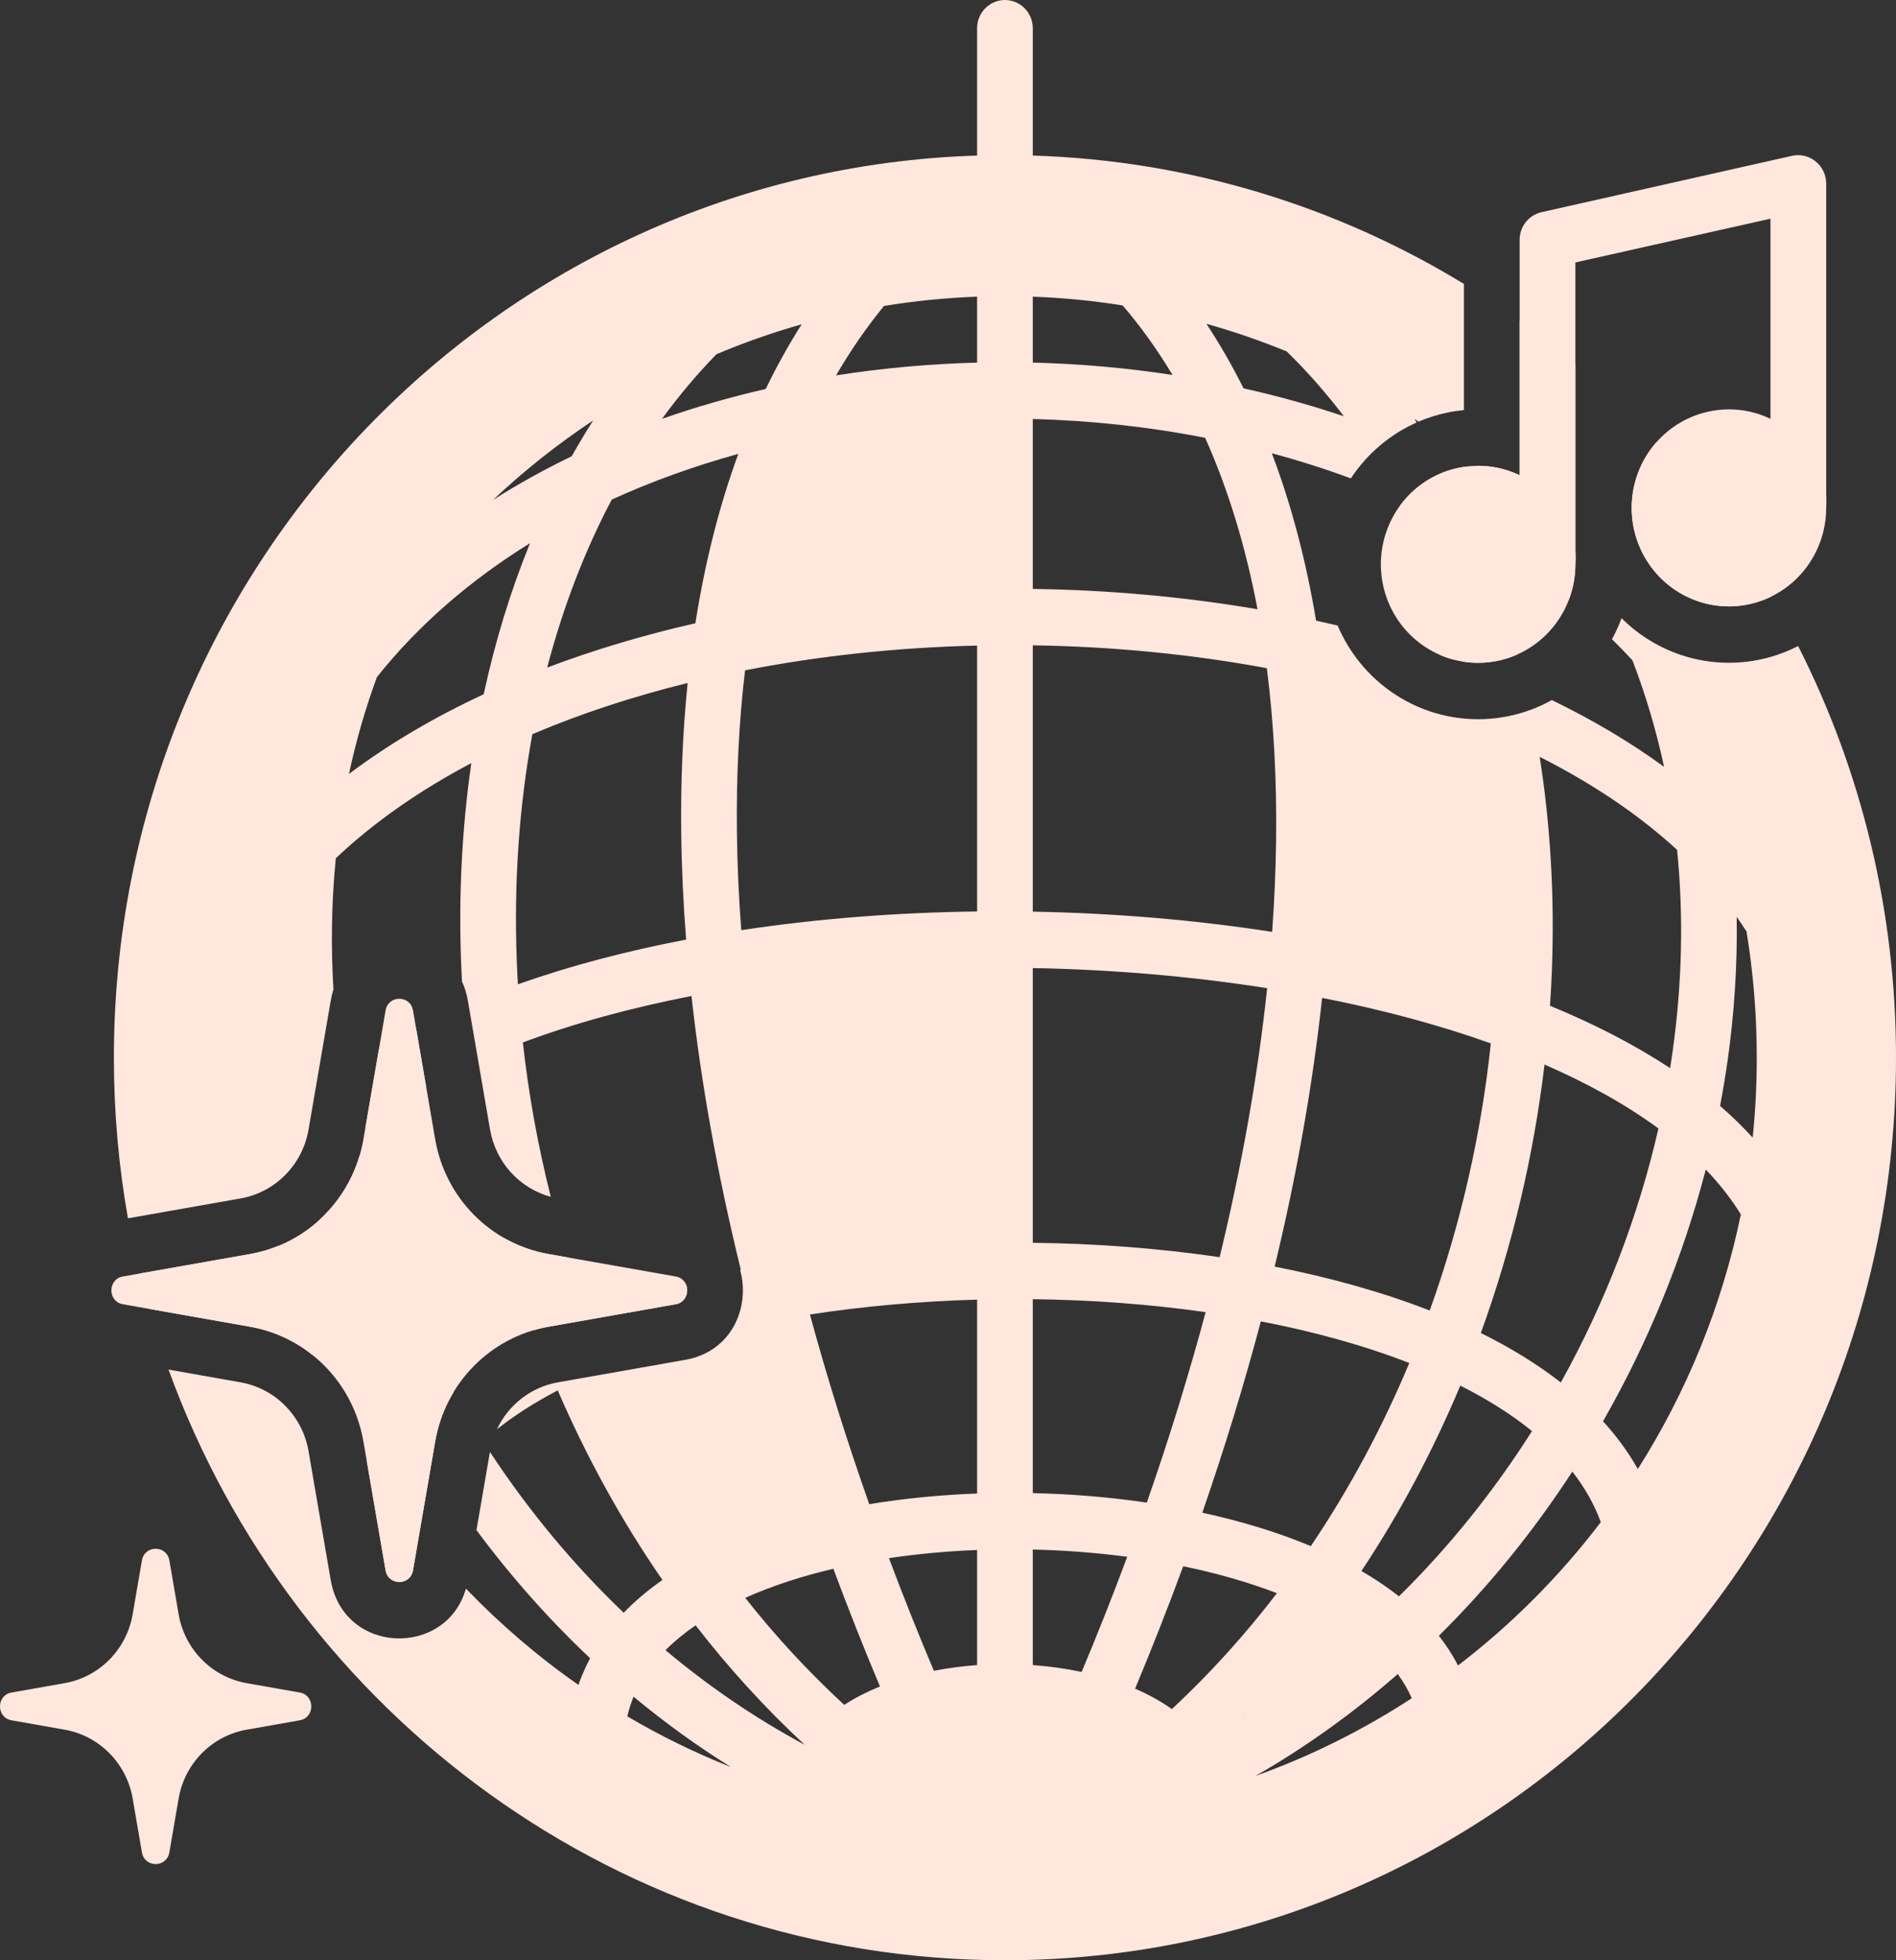 <svg width="60" height="62" viewBox="0 0 60 62" fill="none" xmlns="http://www.w3.org/2000/svg">
<rect x="0" y="0" width="60" height="62" fill="#333333" stroke="none"/>
<path fill-rule="evenodd" clip-rule="evenodd" d="M30.921 4.92V0.892C30.921 0.399 31.315 0 31.802 0C32.288 0 32.683 0.399 32.683 0.892V4.92C37.664 5.075 42.32 6.538 46.327 8.98V12.97C46.152 12.987 45.977 13.013 45.804 13.049C45.489 13.114 45.183 13.211 44.891 13.336C44.846 13.306 44.8 13.276 44.755 13.246C44.781 13.285 44.806 13.323 44.831 13.362C44.194 13.645 43.621 14.066 43.154 14.599C43.006 14.767 42.871 14.945 42.748 15.131C41.934 14.83 41.099 14.565 40.248 14.336C40.87 15.976 41.334 17.749 41.648 19.63C41.876 19.68 42.103 19.731 42.33 19.785C42.428 20.017 42.545 20.241 42.679 20.457C43.236 21.354 44.066 22.044 45.043 22.424C46.021 22.803 47.094 22.851 48.101 22.561C48.453 22.46 48.791 22.319 49.108 22.142C50.383 22.76 51.577 23.463 52.66 24.254C52.413 23.106 52.081 21.979 51.659 20.884C51.449 20.657 51.233 20.435 51.012 20.218C51.13 20.003 51.23 19.781 51.314 19.552C51.789 20.026 52.358 20.398 52.989 20.641C53.967 21.019 55.041 21.065 56.048 20.773C56.344 20.687 56.63 20.573 56.903 20.433C58.883 24.337 60 28.763 60 33.453C60 49.219 47.375 62 31.802 62C19.654 62 9.3 54.223 5.333 43.318L7.613 43.721C8.712 43.915 9.572 44.785 9.764 45.898L10.466 49.974C10.874 52.343 14.12 52.433 14.745 50.245C15.829 51.373 17.021 52.395 18.305 53.291C18.369 53.106 18.443 52.925 18.526 52.746C18.573 52.645 18.623 52.546 18.675 52.448C17.359 51.209 16.157 49.849 15.078 48.396L15.504 45.922C16.722 47.771 18.141 49.486 19.737 51.009C20.103 50.63 20.515 50.285 20.963 49.972C19.659 48.086 18.555 46.07 17.65 43.976C16.921 44.357 16.277 44.768 15.726 45.206C16.088 44.436 16.801 43.872 17.658 43.721L21.685 43.01C23.17 42.748 23.749 41.328 23.42 40.164C23.428 40.162 23.435 40.161 23.443 40.159C22.713 37.184 22.19 34.285 21.882 31.502C19.969 31.875 18.169 32.365 16.546 32.971C16.727 34.605 17.022 36.24 17.43 37.854C16.442 37.587 15.686 36.762 15.508 35.728L14.806 31.652C14.768 31.428 14.704 31.224 14.619 31.041C14.608 30.843 14.599 30.646 14.592 30.449C14.511 28.315 14.618 26.195 14.915 24.137C13.281 24.998 11.836 26.003 10.627 27.145C10.491 28.516 10.468 29.905 10.552 31.298C10.516 31.41 10.487 31.528 10.466 31.652L9.764 35.728C9.572 36.84 8.712 37.711 7.613 37.905L4.049 38.534C3.756 36.885 3.604 35.187 3.604 33.453C3.604 17.986 15.755 5.391 30.921 4.92ZM32.683 52.664C33.221 52.703 33.739 52.777 34.229 52.881C34.741 51.662 35.222 50.447 35.672 49.239C34.7 49.111 33.696 49.033 32.683 49.01V52.664ZM32.683 47.225C33.894 47.252 35.109 47.351 36.291 47.525C37.002 45.49 37.623 43.478 38.153 41.501C36.388 41.25 34.542 41.113 32.683 41.092V47.225ZM32.683 39.308V30.619C35.203 30.665 37.712 30.879 40.099 31.255C39.811 33.978 39.308 36.828 38.596 39.763C36.677 39.48 34.679 39.33 32.683 39.308ZM32.683 20.411V28.834C35.243 28.88 37.804 29.093 40.258 29.474C40.33 28.482 40.371 27.509 40.383 26.557C40.406 24.654 40.308 22.842 40.09 21.134C37.703 20.691 35.202 20.448 32.683 20.411ZM32.683 18.627C35.085 18.66 37.482 18.875 39.795 19.27C39.421 17.295 38.868 15.479 38.137 13.847C36.355 13.498 34.524 13.3 32.683 13.253V18.627ZM32.683 11.468V9.383C33.647 9.419 34.596 9.512 35.528 9.661C36.105 10.335 36.63 11.069 37.104 11.859C35.641 11.634 34.16 11.505 32.683 11.468ZM42.526 13.165C41.49 12.817 40.429 12.523 39.352 12.282C38.996 11.569 38.605 10.888 38.178 10.242C39.046 10.485 39.894 10.778 40.719 11.116C41.368 11.749 41.971 12.435 42.526 13.165ZM54.959 29.001C55.066 29.152 55.169 29.305 55.269 29.459C55.483 30.758 55.594 32.093 55.594 33.453C55.594 34.307 55.55 35.151 55.465 35.982C55.147 35.633 54.802 35.299 54.433 34.978C54.521 34.513 54.599 34.047 54.666 33.581C54.883 32.059 54.983 30.526 54.959 29.001ZM53.072 26.879C51.856 25.763 50.39 24.78 48.724 23.938C49.069 26.127 49.197 28.392 49.111 30.672C49.097 31.051 49.077 31.431 49.051 31.811C50.431 32.378 51.716 33.034 52.852 33.785C52.876 33.632 52.899 33.479 52.921 33.326C53.229 31.168 53.286 29 53.072 26.879ZM30.921 11.469C29.425 11.508 27.93 11.642 26.459 11.873C26.915 11.087 27.42 10.354 27.975 9.677C28.939 9.519 29.922 9.42 30.921 9.383V11.469ZM24.232 12.302C24.576 11.589 24.956 10.907 25.37 10.257C24.448 10.519 23.547 10.835 22.674 11.203C22.054 11.838 21.48 12.521 20.95 13.247C22.016 12.873 23.113 12.559 24.232 12.302ZM18.093 14.43C18.309 14.045 18.534 13.668 18.77 13.299C17.643 14.046 16.584 14.888 15.601 15.813C16.397 15.308 17.23 14.847 18.093 14.43ZM11.928 21.415C13.25 19.756 14.896 18.342 16.773 17.18C16.153 18.699 15.665 20.301 15.307 21.958C13.764 22.675 12.327 23.514 11.043 24.479C11.266 23.438 11.561 22.414 11.928 21.415ZM16.847 23.221C16.426 25.512 16.26 27.922 16.353 30.381C16.362 30.631 16.374 30.881 16.389 31.132C18.035 30.549 19.828 30.078 21.713 29.718C21.623 28.575 21.571 27.453 21.558 26.355C21.538 24.718 21.605 23.13 21.761 21.602C20.05 22.024 18.415 22.558 16.893 23.202L16.847 23.221ZM22.006 19.712C22.305 17.81 22.755 16.017 23.364 14.356C21.971 14.74 20.629 15.223 19.359 15.801C18.494 17.439 17.812 19.224 17.316 21.114C18.806 20.55 20.379 20.083 22.006 19.712ZM23.578 21.202C23.384 22.824 23.299 24.538 23.32 26.334C23.332 27.34 23.378 28.37 23.458 29.42C25.864 29.055 28.387 28.86 30.921 28.829V20.419C28.424 20.477 25.945 20.738 23.578 21.202ZM40.338 40.061C41.041 37.141 41.544 34.295 41.839 31.562C43.737 31.934 45.536 32.415 47.178 33.001C46.877 35.851 46.232 38.706 45.244 41.45C43.745 40.866 42.087 40.404 40.338 40.061ZM46.862 42.161C47.866 39.397 48.537 36.529 48.877 33.67C50.258 34.271 51.469 34.947 52.482 35.692C51.845 38.48 50.798 41.201 49.394 43.726C48.639 43.138 47.784 42.617 46.862 42.161ZM50.729 44.953C52.164 42.446 53.262 39.753 53.98 36.991C54.416 37.445 54.787 37.918 55.09 38.41C54.488 41.322 53.367 44.041 51.829 46.463C51.527 45.926 51.157 45.423 50.729 44.953ZM39.9 41.793C39.373 43.783 38.754 45.804 38.048 47.844C39.27 48.11 40.431 48.462 41.481 48.901C42.712 47.08 43.751 45.133 44.598 43.11C43.179 42.558 41.591 42.119 39.9 41.793ZM46.212 43.825C45.357 45.866 44.314 47.836 43.083 49.689C43.17 49.74 43.256 49.791 43.34 49.843C43.667 50.044 43.979 50.26 44.271 50.49C45.866 48.921 47.278 47.159 48.481 45.263C47.838 44.741 47.078 44.261 46.212 43.825ZM49.757 46.545C48.538 48.419 47.124 50.167 45.534 51.737C45.767 52.033 45.97 52.346 46.139 52.677C47.838 51.377 49.359 49.851 50.658 48.143C50.453 47.581 50.15 47.048 49.757 46.545ZM25.631 41.576C27.33 41.314 29.114 41.156 30.921 41.106V47.238C29.766 47.281 28.617 47.392 27.508 47.575C26.793 45.55 26.166 43.546 25.631 41.576ZM35.921 53.411C36.462 52.115 36.97 50.824 37.443 49.538C38.505 49.758 39.505 50.044 40.409 50.39C39.408 51.697 38.299 52.926 37.084 54.056C36.748 53.816 36.357 53.599 35.921 53.411ZM39.339 54.335L39.37 54.303L39.36 54.322L39.339 54.335ZM39.736 56.168C41.342 55.246 42.845 54.163 44.232 52.948C44.416 53.197 44.563 53.452 44.675 53.713C43.14 54.714 41.485 55.542 39.736 56.168ZM26.372 49.618C25.362 49.856 24.421 50.163 23.583 50.538C24.534 51.742 25.579 52.875 26.716 53.923C27.049 53.706 27.429 53.511 27.847 53.342C27.324 52.097 26.832 50.855 26.372 49.618ZM22.013 51.407C21.654 51.654 21.336 51.916 21.06 52.193C22.422 53.334 23.894 54.342 25.465 55.185C24.204 54.017 23.054 52.751 22.013 51.407ZM20.05 53.665C19.968 53.863 19.902 54.069 19.852 54.286C20.896 54.901 21.991 55.438 23.129 55.889C22.051 55.218 21.024 54.473 20.05 53.665ZM30.921 49.024C29.969 49.061 29.032 49.148 28.131 49.282C28.575 50.464 29.049 51.653 29.553 52.845C29.989 52.76 30.447 52.699 30.921 52.664V49.024Z" fill="#FFE7DD"/>
<path d="M4.71 41.397C4.604 41.028 4.506 40.656 4.415 40.281L7.916 39.663C8.234 39.606 8.54 39.516 8.83 39.396C8.813 39.45 8.797 39.505 8.781 39.56C9.074 40.694 9.446 41.796 9.892 42.858C9.329 42.408 8.655 42.094 7.916 41.963L4.71 41.397Z" fill="#FFE7DD"/>
<path d="M11.602 46.186L12.202 49.667C12.287 50.16 12.985 50.16 13.07 49.667L13.772 45.591C13.869 45.026 14.07 44.499 14.354 44.03C13.037 41.677 12.03 39.153 11.376 36.561C11.141 37.349 10.698 38.044 10.111 38.58C10.834 40.928 11.832 43.21 13.077 45.355C13.036 45.408 12.995 45.461 12.956 45.514C12.612 45.979 12.331 46.47 12.118 46.987C11.941 46.724 11.769 46.457 11.602 46.186Z" fill="#FFE7DD"/>
<path d="M11.563 35.667C12.132 35.209 12.774 34.778 13.486 34.375L13.167 32.524C12.76 32.738 12.367 32.963 11.988 33.198L11.563 35.667Z" fill="#FFE7DD"/>
<path d="M15.951 39.156C16.224 40.137 16.537 41.111 16.89 42.072C17.042 42.028 17.197 41.991 17.356 41.963L21.382 41.252C21.728 41.191 21.828 40.816 21.682 40.574C20.592 40.862 19.555 41.201 18.592 41.588C18.368 40.988 18.161 40.382 17.97 39.771L17.356 39.663C16.853 39.574 16.38 39.4 15.951 39.156Z" fill="#FFE7DD"/>
<path d="M48.09 15.031V10.148C48.696 10.582 49.284 11.041 49.854 11.522V17.406C49.863 17.561 49.863 17.715 49.854 17.87C49.851 18.256 49.778 18.636 49.639 18.991C48.746 18.262 47.784 17.602 46.767 17.011C47.27 18.19 47.693 19.421 48.035 20.691C47.901 20.752 47.761 20.804 47.618 20.845C47.179 20.971 46.72 20.997 46.275 20.922C45.785 19.167 45.132 17.505 44.317 15.974C44.366 15.909 44.418 15.844 44.472 15.782C44.914 15.278 45.505 14.932 46.157 14.797C46.214 14.785 46.271 14.775 46.327 14.767L46.355 14.762C46.77 14.973 47.179 15.194 47.581 15.425C47.317 15.189 47.048 14.958 46.774 14.733C47.227 14.733 47.676 14.834 48.09 15.031Z" fill="#FFE7DD"/>
<path d="M52.408 13.998L52.423 13.982C53.795 15.471 55.013 17.11 56.048 18.87C55.892 18.946 55.73 19.009 55.562 19.058C54.921 19.244 54.239 19.215 53.616 18.974C52.994 18.734 52.465 18.296 52.11 17.726C51.754 17.155 51.591 16.484 51.645 15.812C51.699 15.14 51.967 14.503 52.408 13.998Z" fill="#FFE7DD"/>
<path d="M45.493 20.681C45.693 20.747 45.89 20.815 46.087 20.885C45.947 20.852 45.809 20.81 45.674 20.758C45.613 20.734 45.553 20.708 45.493 20.681Z" fill="#FFE7DD"/>
<path d="M12.202 31.959C12.287 31.466 12.985 31.466 13.07 31.959L13.772 36.035C14.091 37.888 15.525 39.34 17.356 39.663L21.382 40.373C21.869 40.459 21.869 41.166 21.382 41.252L17.356 41.963C15.525 42.286 14.091 43.738 13.772 45.591L13.07 49.667C12.985 50.16 12.287 50.16 12.202 49.667L11.5 45.591C11.18 43.738 9.747 42.286 7.916 41.963L3.89 41.252C3.403 41.166 3.403 40.459 3.89 40.373L7.916 39.663C9.747 39.34 11.18 37.888 11.5 36.035L12.202 31.959Z" fill="#FFE7DD"/>
<path d="M4.491 49.354C4.576 48.862 5.275 48.862 5.36 49.354L5.653 51.058C5.845 52.17 6.705 53.041 7.803 53.235L9.486 53.532C9.973 53.618 9.973 54.325 9.486 54.411L7.803 54.708C6.705 54.902 5.845 55.772 5.653 56.884L5.36 58.588C5.275 59.081 4.576 59.081 4.491 58.588L4.198 56.884C4.006 55.772 3.146 54.902 2.048 54.708L0.365 54.411C-0.122 54.325 -0.122 53.618 0.365 53.532L2.048 53.235C3.146 53.041 4.006 52.17 4.198 51.058L4.491 49.354Z" fill="#FFE7DD"/>
<path d="M57.791 15.621V5.801C57.79 5.667 57.76 5.535 57.702 5.415C57.644 5.294 57.56 5.188 57.456 5.105C57.353 5.021 57.233 4.962 57.105 4.931C56.977 4.9 56.844 4.898 56.715 4.927L48.778 6.712C48.582 6.757 48.407 6.868 48.282 7.027C48.157 7.186 48.089 7.383 48.09 7.587V15.031C47.488 14.744 46.81 14.661 46.157 14.797C45.505 14.932 44.914 15.278 44.472 15.782C44.031 16.287 43.763 16.922 43.708 17.594C43.654 18.265 43.816 18.937 44.17 19.507C44.525 20.078 45.053 20.516 45.674 20.758C46.296 20.999 46.978 21.029 47.618 20.845C48.259 20.661 48.823 20.271 49.226 19.735C49.629 19.198 49.849 18.544 49.854 17.87C49.863 17.715 49.863 17.561 49.854 17.406V8.301L56.027 6.917V13.246C55.425 12.958 54.746 12.876 54.094 13.012C53.441 13.147 52.85 13.494 52.408 13.998C51.967 14.503 51.699 15.14 51.645 15.812C51.591 16.484 51.754 17.155 52.11 17.726C52.465 18.296 52.994 18.734 53.616 18.974C54.239 19.215 54.921 19.244 55.562 19.058C56.202 18.872 56.766 18.481 57.167 17.943C57.569 17.405 57.788 16.75 57.791 16.076C57.799 15.924 57.799 15.772 57.791 15.621Z" fill="#FFE7DD"/>
</svg>
